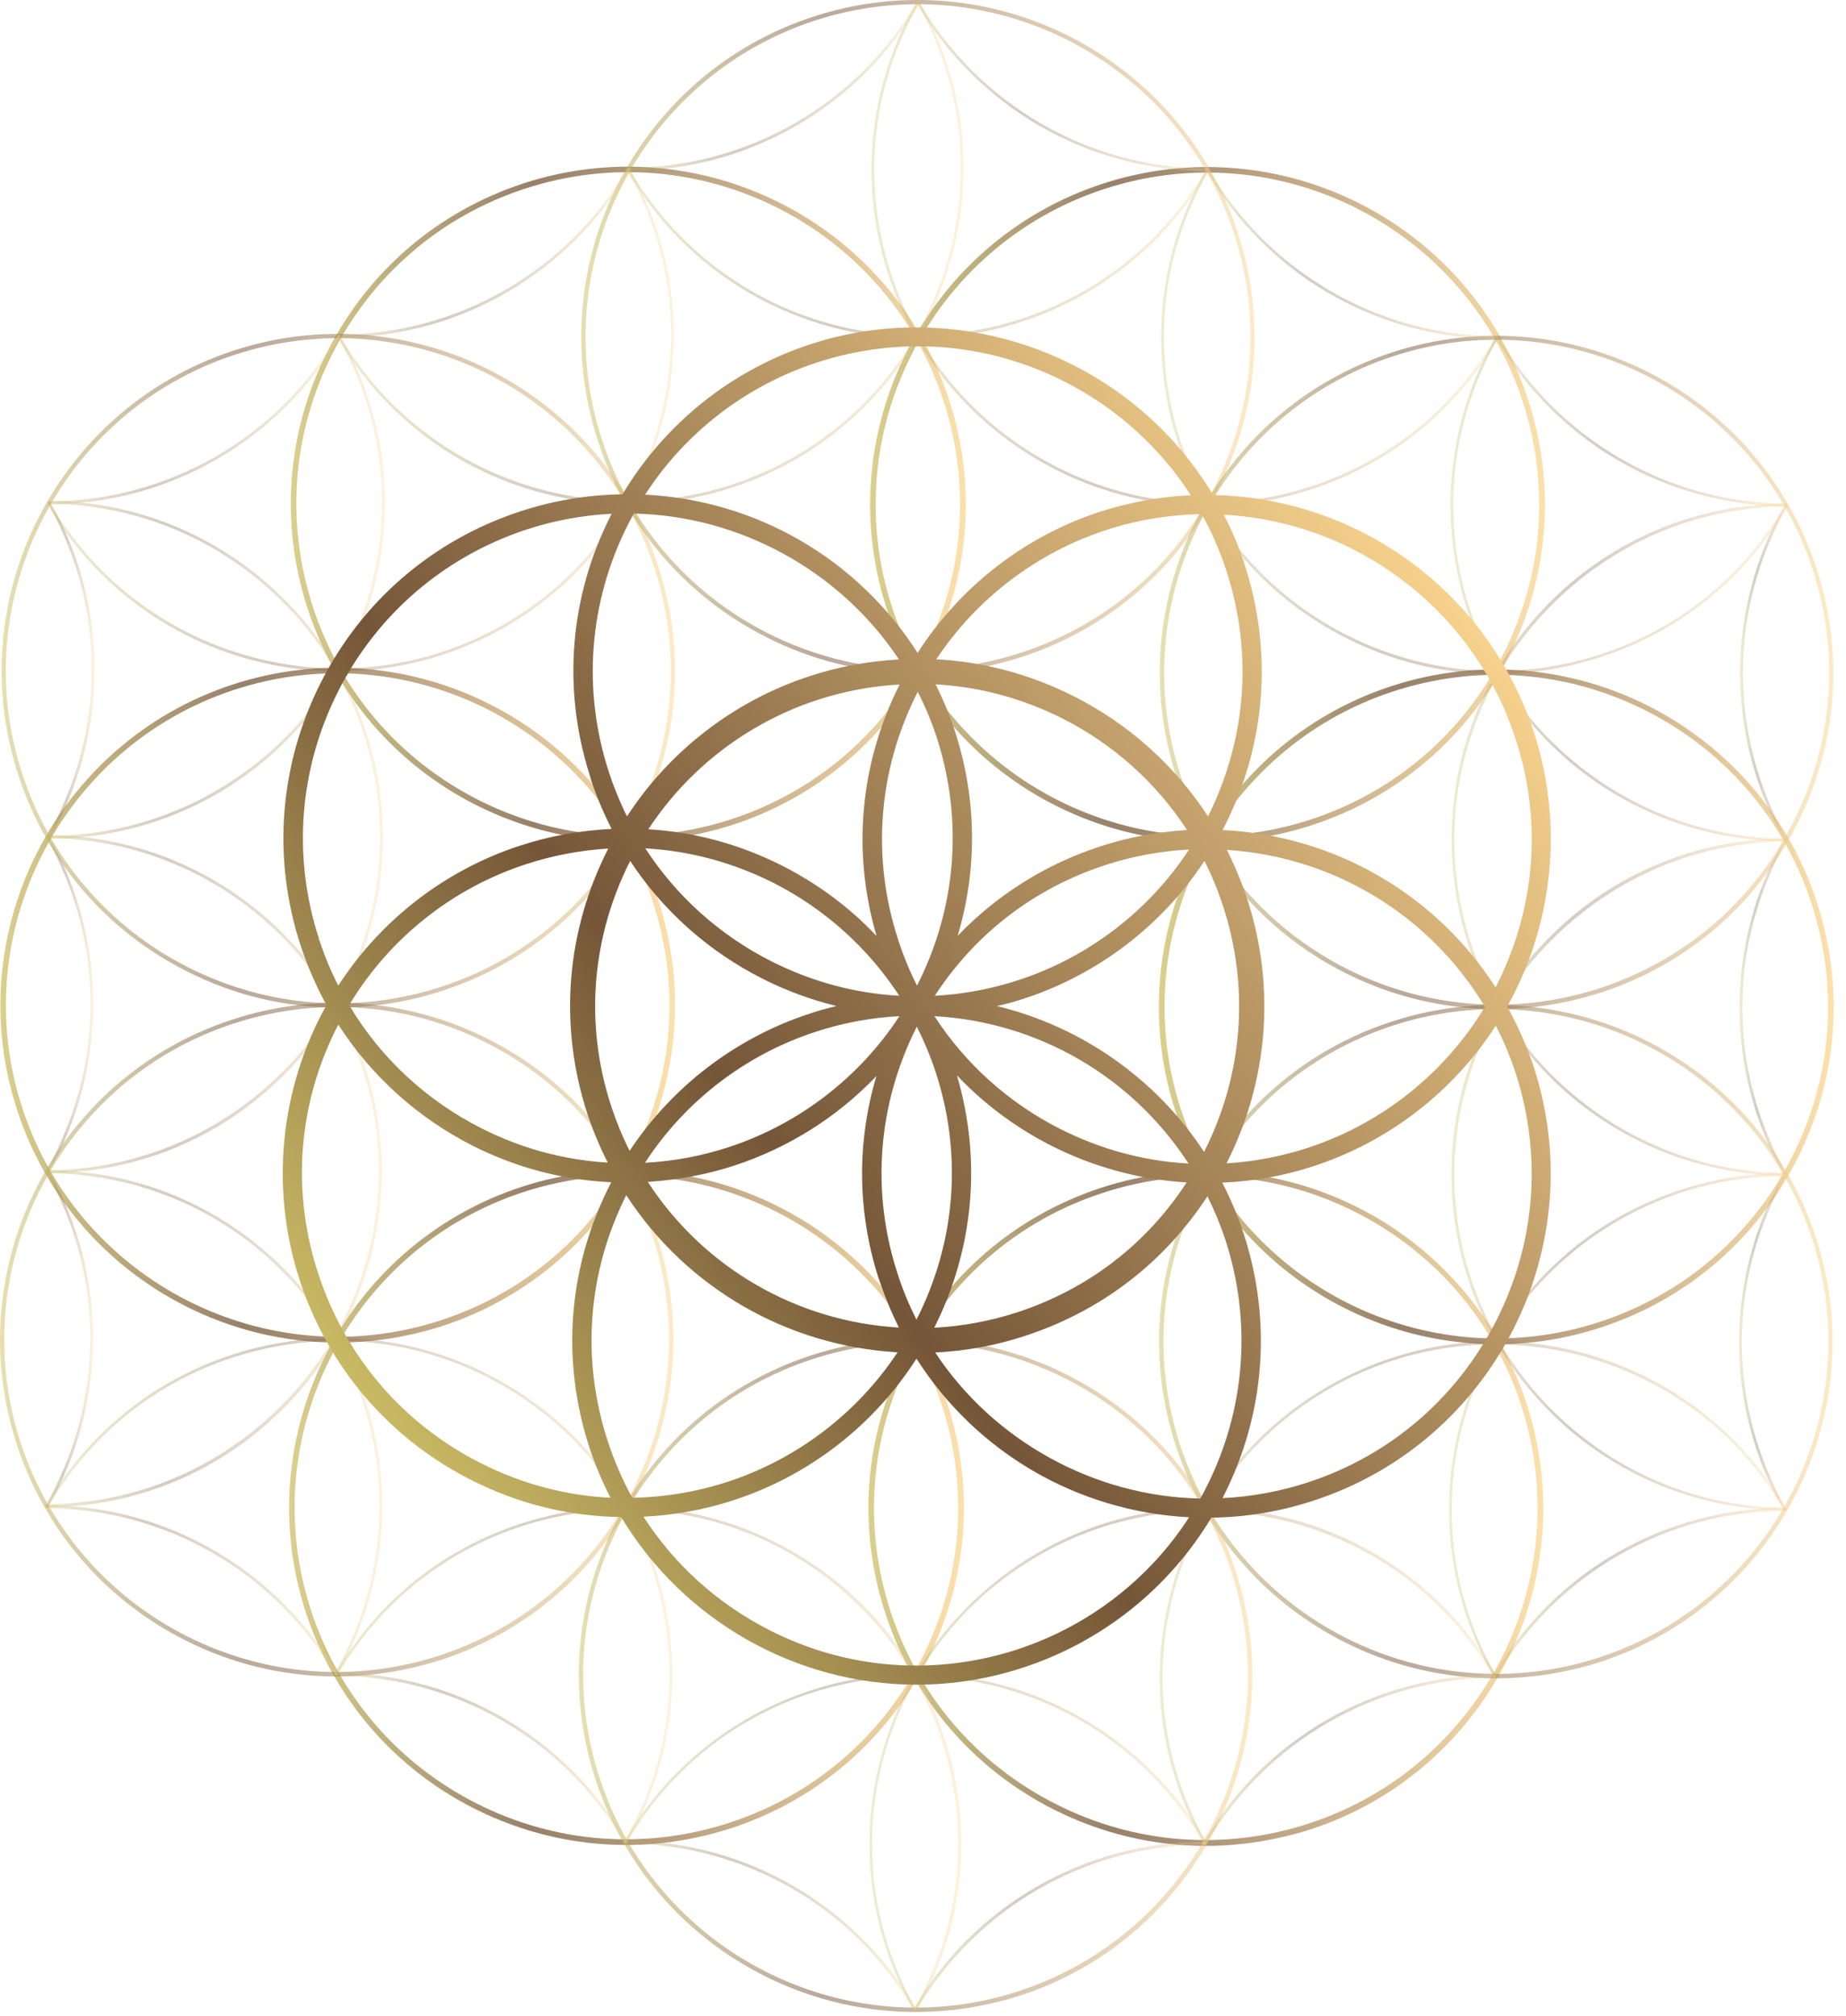 <svg width="141" height="154" viewBox="0 0 141 154" fill="none" xmlns="http://www.w3.org/2000/svg">
<path opacity="0.75" d="M47.819 140.909C43.829 140.909 39.868 139.965 36.206 138.12C30.071 135.017 25.509 129.697 23.363 123.161C18.944 109.66 26.324 95.072 39.825 90.653C53.325 86.234 67.913 93.614 72.332 107.114C74.478 113.664 73.948 120.644 70.831 126.779C67.727 132.915 62.407 137.477 55.871 139.622C53.225 140.48 50.508 140.909 47.819 140.909ZM23.764 123.018C25.881 129.454 30.357 134.674 36.392 137.734C42.428 140.795 49.292 141.31 55.728 139.207C62.164 137.105 67.384 132.614 70.445 126.579C73.505 120.544 74.02 113.679 71.918 107.243C67.57 93.971 53.225 86.706 39.953 91.053C26.681 95.401 19.416 109.731 23.764 123.018C23.764 123.003 23.764 123.003 23.764 123.018Z" fill="url(#paint0_linear)"/>
<path opacity="0.75" d="M92.083 140.98C88.093 140.98 84.131 140.037 80.47 138.192C74.335 135.088 69.772 129.768 67.627 123.232C65.482 116.696 66.011 109.703 69.129 103.567C72.232 97.432 77.553 92.87 84.088 90.724C97.589 86.305 112.177 93.685 116.596 107.186C121.015 120.701 113.636 135.274 100.135 139.708C97.489 140.551 94.772 140.98 92.083 140.98ZM68.028 123.089C70.13 129.525 74.621 134.745 80.656 137.791C86.691 140.852 93.556 141.367 99.992 139.264C113.264 134.917 120.529 120.572 116.181 107.3C114.079 100.864 109.588 95.644 103.553 92.584C97.518 89.523 90.653 89.008 84.217 91.111C77.781 93.213 72.561 97.704 69.501 103.739C66.44 109.788 65.925 116.653 68.028 123.089Z" fill="url(#paint1_linear)"/>
<path opacity="0.75" d="M114.294 102.666C103.453 102.666 93.342 95.773 89.795 84.918C85.376 71.417 92.755 56.829 106.256 52.41C119.757 47.991 134.345 55.37 138.764 68.871C140.909 75.421 140.38 82.4 137.262 88.536C134.159 94.671 128.838 99.234 122.302 101.379C119.642 102.251 116.954 102.666 114.294 102.666ZM90.21 84.775C90.21 84.789 90.224 84.803 90.224 84.803C94.572 98.046 108.902 105.312 122.174 100.964C128.61 98.862 133.83 94.371 136.89 88.336C139.951 82.3 140.466 75.436 138.363 69C136.261 62.564 131.77 57.344 125.735 54.283C119.7 51.223 112.835 50.708 106.399 52.81C93.113 57.172 85.862 71.503 90.21 84.775Z" fill="url(#paint2_linear)"/>
<path opacity="0.75" d="M92.24 64.295C81.4 64.295 71.288 57.401 67.742 46.546C63.322 33.045 70.702 18.458 84.203 14.039C97.704 9.619 112.291 16.999 116.711 30.5C118.856 37.05 118.327 44.029 115.209 50.165C112.105 56.3 106.785 60.862 100.249 63.008C97.589 63.88 94.886 64.295 92.24 64.295ZM68.142 46.403C72.504 59.675 86.834 66.941 100.106 62.593C106.542 60.49 111.762 56 114.823 49.964C117.883 43.929 118.398 37.064 116.296 30.628C111.934 17.357 97.603 10.091 84.332 14.439C71.06 18.787 63.794 33.131 68.142 46.403Z" fill="url(#paint3_linear)"/>
<path opacity="0.75" d="M47.962 64.267C43.972 64.267 40.011 63.323 36.349 61.478C30.214 58.374 25.652 53.054 23.506 46.518C21.361 39.982 21.89 32.989 25.008 26.853C28.112 20.718 33.432 16.156 39.968 14.011C53.468 9.591 68.056 16.971 72.475 30.472C74.621 37.022 74.091 44.001 70.974 50.136C67.87 56.272 62.55 60.834 56.014 62.979C53.368 63.837 50.651 64.267 47.962 64.267ZM23.907 46.375C26.009 52.811 30.5 58.031 36.535 61.092C42.571 64.152 49.435 64.667 55.871 62.565C62.307 60.462 67.527 55.972 70.588 49.936C73.648 43.901 74.163 37.036 72.061 30.6C67.713 17.314 53.368 10.063 40.096 14.411C33.661 16.513 28.441 21.004 25.38 27.039C22.319 33.075 21.805 39.939 23.907 46.375Z" fill="url(#paint4_linear)"/>
<path opacity="0.75" d="M25.809 102.538C14.968 102.538 4.857 95.644 1.31 84.789C-3.109 71.288 4.271 56.701 17.771 52.282C31.272 47.862 45.86 55.242 50.279 68.743C54.699 82.258 47.319 96.831 33.818 101.265C31.158 102.123 28.455 102.538 25.809 102.538ZM1.711 84.646C6.058 97.918 20.403 105.183 33.675 100.836C40.111 98.733 45.331 94.243 48.391 88.207C51.452 82.172 51.967 75.307 49.864 68.871C45.502 55.599 31.172 48.334 17.9 52.682C4.628 57.03 -2.637 71.374 1.711 84.646Z" fill="url(#paint5_linear)"/>
<path opacity="0.5" d="M25.68 128.037C21.704 128.037 17.743 127.108 14.096 125.249C7.975 122.145 3.413 116.839 1.282 110.318C-3.138 96.845 4.242 82.286 17.714 77.881C24.236 75.736 31.215 76.28 37.336 79.383C43.457 82.487 48.02 87.792 50.151 94.314C54.57 107.8 47.204 122.345 33.718 126.765C31.086 127.608 28.383 128.037 25.68 128.037ZM25.738 76.909C23.077 76.909 20.403 77.338 17.814 78.182C4.5 82.544 -2.766 96.903 1.582 110.203C3.699 116.639 8.189 121.873 14.239 124.948C20.289 128.009 27.168 128.538 33.618 126.421C46.918 122.059 54.198 107.7 49.836 94.4C47.719 87.95 43.228 82.715 37.179 79.655C33.575 77.824 29.671 76.909 25.738 76.909Z" fill="url(#paint6_linear)"/>
<path opacity="0.5" d="M25.809 76.952C21.833 76.952 17.872 76.022 14.225 74.163C8.104 71.06 3.541 65.754 1.41 59.232C-3.023 45.76 4.357 31.201 17.829 26.782C31.301 22.363 45.86 29.742 50.265 43.214C52.41 49.75 51.881 56.715 48.778 62.836C45.674 68.957 40.368 73.52 33.847 75.65C31.201 76.523 28.498 76.952 25.809 76.952ZM1.711 59.132C3.827 65.582 8.318 70.817 14.368 73.877C20.417 76.938 27.297 77.467 33.747 75.35C40.197 73.234 45.431 68.743 48.492 62.693C51.552 56.644 52.081 49.764 49.965 43.314C45.603 30.014 31.244 22.734 17.929 27.096C4.628 31.458 -2.651 45.831 1.711 59.132Z" fill="url(#paint7_linear)"/>
<path opacity="0.5" d="M70.087 51.438C66.111 51.438 62.15 50.508 58.503 48.649C52.382 45.545 47.819 40.239 45.688 33.718L45.846 33.661L45.688 33.718C41.255 20.246 48.62 5.687 62.093 1.282C75.565 -3.138 90.124 4.242 94.529 17.714C96.674 24.25 96.145 31.215 93.041 37.336C89.938 43.457 84.632 48.02 78.11 50.151C75.479 51.009 72.776 51.438 70.087 51.438ZM45.989 33.618C48.105 40.068 52.596 45.302 58.646 48.363C64.695 51.423 71.575 51.953 78.025 49.836C84.475 47.719 89.709 43.228 92.77 37.179C95.83 31.129 96.359 24.25 94.243 17.8C89.866 4.5 75.507 -2.766 62.207 1.582C48.906 5.944 41.627 20.317 45.989 33.618Z" fill="url(#paint8_linear)"/>
<path opacity="0.5" d="M114.322 77.066C103.51 77.066 93.413 70.187 89.866 59.361C85.447 45.889 92.827 31.33 106.299 26.925C119.771 22.506 134.33 29.885 138.735 43.357C140.88 49.893 140.351 56.858 137.248 62.979C134.144 69.1 128.838 73.663 122.317 75.794C119.671 76.652 116.982 77.066 114.322 77.066ZM90.181 59.246C94.543 72.561 108.916 79.827 122.217 75.465C128.667 73.348 133.901 68.857 136.962 62.808C140.022 56.758 140.551 49.879 138.435 43.429C134.073 30.128 119.7 22.849 106.399 27.211C93.099 31.573 85.833 45.946 90.181 59.246Z" fill="url(#paint9_linear)"/>
<path opacity="0.5" d="M114.279 128.18C103.467 128.18 93.37 121.301 89.823 110.475L89.981 110.418L89.823 110.475C87.678 103.953 88.222 96.974 91.325 90.853C94.428 84.732 99.734 80.17 106.256 78.039C119.728 73.62 134.287 80.999 138.692 94.471C143.111 107.958 135.746 122.503 122.26 126.922C119.628 127.766 116.925 128.18 114.279 128.18ZM90.138 110.361C90.138 110.361 90.138 110.375 90.138 110.361C94.5 123.675 108.873 130.941 122.174 126.579C135.474 122.217 142.754 107.858 138.392 94.557C134.03 81.242 119.671 73.977 106.356 78.339C99.906 80.456 94.672 84.947 91.611 90.996C88.55 97.046 88.036 103.925 90.138 110.361Z" fill="url(#paint10_linear)"/>
<path opacity="0.5" d="M69.958 153.666C59.146 153.666 49.049 146.787 45.502 135.961L45.66 135.904L45.502 135.961C43.357 129.439 43.901 122.46 47.004 116.339C50.108 110.218 55.413 105.656 61.935 103.525C68.457 101.379 75.436 101.923 81.557 105.026C87.678 108.13 92.24 113.436 94.371 119.957C98.79 133.444 91.425 147.989 77.939 152.408C75.293 153.252 72.604 153.666 69.958 153.666ZM69.958 102.538C67.298 102.538 64.624 102.967 62.035 103.811C55.585 105.927 50.351 110.418 47.29 116.468C44.23 122.517 43.7 129.396 45.817 135.846C50.179 149.147 64.538 156.427 77.839 152.065C91.139 147.703 98.419 133.344 94.057 120.043C91.94 113.593 87.449 108.359 81.4 105.298C77.796 103.467 73.891 102.538 69.958 102.538Z" fill="url(#paint11_linear)"/>
<path opacity="0.3" d="M25.852 51.281C23.621 51.281 21.376 50.98 19.159 50.394C12.58 48.621 7.074 44.416 3.642 38.524C3.613 38.466 3.627 38.409 3.684 38.381C3.742 38.352 3.799 38.366 3.827 38.423C10.821 50.451 26.353 54.627 38.423 47.719C50.608 40.755 54.87 25.18 47.905 13.009C47.877 12.952 47.891 12.895 47.948 12.866C48.005 12.838 48.062 12.852 48.091 12.909C55.099 25.194 50.823 40.898 38.538 47.92C34.619 50.136 30.257 51.281 25.852 51.281Z" fill="url(#paint12_linear)"/>
<path opacity="0.3" d="M47.977 38.509C45.746 38.509 43.5 38.209 41.298 37.622C34.719 35.863 29.213 31.644 25.78 25.766C25.752 25.709 25.766 25.652 25.823 25.623C25.881 25.595 25.938 25.609 25.966 25.666C32.974 37.679 48.492 41.827 60.562 34.948C72.747 27.997 76.995 12.423 70.044 0.238C70.016 0.18 70.03 0.123 70.087 0.095C70.144 0.066 70.201 0.08 70.23 0.138C77.238 12.423 72.962 28.126 60.677 35.148C56.729 37.365 52.382 38.509 47.977 38.509Z" fill="url(#paint13_linear)"/>
<path opacity="0.3" d="M92.197 38.652C87.75 38.652 83.345 37.479 79.383 35.191C73.448 31.759 69.215 26.224 67.441 19.602C65.668 12.98 66.597 6.073 70.03 0.138C70.058 0.08 70.13 0.066 70.173 0.095C70.23 0.123 70.244 0.195 70.216 0.238C66.812 6.116 65.897 12.98 67.656 19.545C69.415 26.109 73.605 31.601 79.498 35.005C91.64 42.027 107.229 37.865 114.251 25.723C114.279 25.666 114.351 25.652 114.394 25.68C114.451 25.709 114.465 25.78 114.437 25.823C111.004 31.759 105.469 35.992 98.848 37.765C96.645 38.366 94.414 38.652 92.197 38.652Z" fill="url(#paint14_linear)"/>
<path opacity="0.3" d="M114.294 51.481C109.831 51.481 105.441 50.308 101.479 48.005C89.237 40.912 85.047 25.18 92.14 12.938C92.169 12.881 92.24 12.866 92.283 12.895C92.34 12.924 92.355 12.995 92.326 13.038C85.29 25.18 89.451 40.769 101.579 47.805C107.457 51.209 114.308 52.124 120.887 50.38C127.451 48.635 132.943 44.43 136.347 38.552C136.375 38.495 136.447 38.481 136.49 38.509C136.547 38.538 136.561 38.609 136.533 38.652C133.1 44.587 127.551 48.821 120.93 50.58C118.741 51.181 116.51 51.481 114.294 51.481Z" fill="url(#paint15_linear)"/>
<path opacity="0.3" d="M136.361 89.795C122.217 89.694 110.775 78.11 110.875 63.966C110.918 57.158 113.593 50.765 118.412 45.96C123.232 41.154 129.625 38.494 136.433 38.466C136.49 38.466 136.547 38.509 136.547 38.58C136.547 38.637 136.504 38.695 136.433 38.695C122.546 38.738 111.176 50.079 111.09 63.966C111.004 77.996 122.331 89.48 136.361 89.58C136.418 89.58 136.475 89.623 136.475 89.694C136.475 89.737 136.433 89.795 136.361 89.795Z" fill="url(#paint16_linear)"/>
<path opacity="0.3" d="M136.347 115.352C122.202 115.252 110.761 103.668 110.861 89.523C110.904 82.73 113.579 76.337 118.398 71.532C123.204 66.727 129.596 64.066 136.404 64.038C136.461 64.038 136.518 64.081 136.518 64.152C136.518 64.21 136.475 64.267 136.404 64.267C122.531 64.338 111.176 75.665 111.09 89.538C110.99 103.568 122.331 115.052 136.361 115.152C136.418 115.152 136.476 115.195 136.476 115.266C136.476 115.338 136.418 115.352 136.347 115.352Z" fill="url(#paint17_linear)"/>
<path opacity="0.3" d="M92.04 140.852C91.997 140.852 91.969 140.838 91.94 140.795C88.55 134.831 87.692 127.923 89.509 121.316C91.325 114.708 95.601 109.202 101.565 105.813C107.486 102.452 114.365 101.565 120.93 103.339C127.508 105.112 133 109.331 136.433 115.209C136.461 115.266 136.447 115.323 136.39 115.352C136.332 115.381 136.275 115.366 136.247 115.309C129.267 103.296 113.75 99.12 101.679 105.984C95.773 109.345 91.525 114.808 89.723 121.359C87.921 127.909 88.779 134.774 92.14 140.68C92.169 140.737 92.154 140.795 92.097 140.823C92.083 140.852 92.069 140.852 92.04 140.852Z" fill="url(#paint18_linear)"/>
<path opacity="0.3" d="M69.887 153.594C69.844 153.594 69.815 153.58 69.787 153.537C66.397 147.588 65.525 140.666 67.327 134.058C69.143 127.451 73.419 121.945 79.369 118.541C85.29 115.166 92.169 114.279 98.748 116.052C105.326 117.826 110.833 122.045 114.251 127.937C114.279 127.994 114.265 128.051 114.208 128.08C114.151 128.109 114.093 128.094 114.065 128.037C107.071 116.009 91.554 111.833 79.469 118.727C73.562 122.088 69.329 127.551 67.527 134.101C65.725 140.651 66.597 147.516 69.958 153.423C69.987 153.48 69.973 153.537 69.915 153.566C69.93 153.58 69.915 153.594 69.887 153.594Z" fill="url(#paint19_linear)"/>
<path opacity="0.3" d="M92.04 140.866C91.997 140.866 91.969 140.852 91.94 140.809C89.723 136.948 86.505 133.715 82.644 131.47C76.766 128.066 69.915 127.151 63.337 128.896C56.772 130.641 51.28 134.845 47.877 140.723C47.848 140.78 47.776 140.795 47.733 140.766C47.676 140.738 47.662 140.666 47.691 140.623C54.784 128.381 70.516 124.191 82.758 131.284C86.648 133.544 89.895 136.79 92.14 140.695C92.169 140.752 92.155 140.809 92.097 140.838C92.083 140.852 92.069 140.866 92.04 140.866Z" fill="url(#paint20_linear)"/>
<path opacity="0.3" d="M69.915 153.58C69.901 153.58 69.873 153.58 69.858 153.566C69.801 153.538 69.787 153.466 69.815 153.423C76.752 141.352 72.604 125.807 60.591 118.784C54.727 115.352 47.877 114.422 41.298 116.139C34.719 117.869 29.213 122.045 25.795 127.909C25.766 127.966 25.695 127.98 25.652 127.952C25.595 127.923 25.58 127.852 25.609 127.809C29.07 121.888 34.619 117.669 41.255 115.938C47.877 114.194 54.799 115.138 60.705 118.599C66.597 122.031 70.802 127.551 72.561 134.144C74.32 140.738 73.419 147.617 70.016 153.523C69.987 153.566 69.944 153.58 69.915 153.58Z" fill="url(#paint21_linear)"/>
<path opacity="0.3" d="M47.805 140.766C47.791 140.766 47.762 140.766 47.748 140.752C47.691 140.723 47.676 140.652 47.705 140.609C51.109 134.731 52.024 127.88 50.265 121.301C48.52 114.737 44.315 109.245 38.437 105.841C32.559 102.438 25.709 101.522 19.13 103.281C12.566 105.026 7.074 109.231 3.67 115.109C3.641 115.166 3.57 115.18 3.527 115.152C3.47 115.123 3.455 115.052 3.484 115.009C6.916 109.074 12.451 104.84 19.073 103.067C25.695 101.308 32.602 102.223 38.538 105.655C44.473 109.088 48.706 114.623 50.479 121.244C52.239 127.866 51.323 134.774 47.891 140.709C47.877 140.752 47.848 140.766 47.805 140.766Z" fill="url(#paint22_linear)"/>
<path opacity="0.3" d="M3.57 115.109C3.513 115.109 3.456 115.066 3.456 114.994C3.456 114.937 3.498 114.88 3.57 114.88C17.443 114.837 28.812 103.51 28.927 89.652C29.041 75.622 17.714 64.123 3.699 64.009C3.641 64.009 3.584 63.966 3.584 63.894C3.584 63.837 3.627 63.78 3.699 63.78C17.843 63.894 29.27 75.493 29.156 89.638C29.099 96.431 26.424 102.824 21.604 107.615C16.77 112.434 10.363 115.094 3.57 115.109Z" fill="url(#paint23_linear)"/>
<path opacity="0.3" d="M3.641 89.594C3.584 89.594 3.527 89.552 3.527 89.48C3.527 89.423 3.57 89.366 3.641 89.366C17.543 89.337 28.941 77.996 29.027 64.095C29.127 50.065 17.786 38.58 3.756 38.48C3.699 38.48 3.641 38.437 3.641 38.366C3.641 38.309 3.684 38.252 3.756 38.252C17.9 38.352 29.342 49.936 29.241 64.08C29.199 70.888 26.51 77.295 21.69 82.1C16.87 86.92 10.463 89.58 3.641 89.594Z" fill="url(#paint24_linear)"/>
<path opacity="0.3" d="M114.194 128.109C114.151 128.109 114.122 128.094 114.093 128.051C107.043 115.781 111.276 100.077 123.547 93.012C127.437 90.781 131.856 89.594 136.333 89.594C136.39 89.594 136.447 89.637 136.447 89.709C136.447 89.766 136.404 89.823 136.333 89.823C136.333 89.823 136.333 89.823 136.318 89.823C131.87 89.823 127.494 90.996 123.633 93.213C111.476 100.206 107.271 115.781 114.265 127.951C114.294 128.009 114.279 128.066 114.222 128.094C114.236 128.109 114.222 128.109 114.194 128.109Z" fill="url(#paint25_linear)"/>
<path opacity="0.3" d="M136.332 115.366C136.29 115.366 136.261 115.352 136.232 115.309C131.67 107.386 131.699 97.546 136.275 89.651C136.304 89.594 136.375 89.58 136.418 89.609C136.475 89.637 136.49 89.709 136.461 89.752C131.913 97.589 131.899 107.343 136.418 115.194C136.447 115.251 136.433 115.309 136.375 115.337C136.361 115.366 136.347 115.366 136.332 115.366Z" fill="url(#paint26_linear)"/>
<path opacity="0.3" d="M114.208 128.081C114.193 128.081 114.165 128.081 114.151 128.066C114.093 128.038 114.079 127.966 114.108 127.923C118.684 120.057 127.179 115.166 136.29 115.166C136.304 115.166 136.318 115.166 136.333 115.166C136.39 115.166 136.447 115.209 136.447 115.281C136.447 115.338 136.404 115.395 136.333 115.395C136.318 115.395 136.304 115.395 136.29 115.395C127.265 115.395 118.842 120.243 114.294 128.052C114.279 128.066 114.236 128.081 114.208 128.081Z" fill="url(#paint27_linear)"/>
<path opacity="0.3" d="M92.055 140.852C92.04 140.852 92.012 140.852 91.997 140.838C91.94 140.809 91.926 140.738 91.954 140.695C96.531 132.815 105.026 127.923 114.151 127.923C114.222 127.923 114.279 127.966 114.279 128.038C114.279 128.095 114.236 128.152 114.165 128.152C114.151 128.152 114.151 128.152 114.136 128.152C105.098 128.152 96.674 133 92.14 140.823C92.126 140.838 92.097 140.852 92.055 140.852Z" fill="url(#paint28_linear)"/>
<path opacity="0.3" d="M69.873 153.623C69.858 153.623 69.83 153.623 69.815 153.609C69.758 153.58 69.744 153.508 69.772 153.466C74.349 145.571 82.844 140.666 91.983 140.666C92.012 140.666 92.04 140.666 92.055 140.666C92.112 140.666 92.169 140.708 92.169 140.78C92.169 140.837 92.126 140.894 92.055 140.894C92.026 140.894 91.997 140.894 91.983 140.894C82.93 140.894 74.506 145.757 69.973 153.58C69.944 153.594 69.901 153.623 69.873 153.623Z" fill="url(#paint29_linear)"/>
<path opacity="0.3" d="M69.887 153.581C69.844 153.581 69.815 153.566 69.787 153.523C65.267 145.7 56.858 140.823 47.819 140.809C47.762 140.809 47.705 140.766 47.705 140.695C47.705 140.638 47.748 140.58 47.819 140.58C56.929 140.609 65.425 145.514 69.973 153.409C70.001 153.466 69.987 153.523 69.93 153.552C69.915 153.566 69.901 153.581 69.887 153.581Z" fill="url(#paint30_linear)"/>
<path opacity="0.3" d="M47.776 140.78C47.734 140.78 47.705 140.766 47.676 140.723C43.171 132.9 34.762 128.023 25.723 127.994C25.666 127.994 25.609 127.951 25.609 127.88C25.609 127.823 25.652 127.765 25.723 127.765C34.834 127.794 43.314 132.714 47.862 140.608C47.891 140.666 47.877 140.723 47.819 140.751C47.819 140.78 47.791 140.78 47.776 140.78Z" fill="url(#paint31_linear)"/>
<path opacity="0.3" d="M25.666 127.937C25.652 127.937 25.623 127.937 25.609 127.923C25.552 127.894 25.537 127.823 25.566 127.78C27.797 123.933 28.97 119.542 28.984 115.094C28.998 108.301 26.367 101.908 21.561 97.088C16.77 92.269 10.377 89.623 3.584 89.609C3.527 89.609 3.47 89.566 3.47 89.494C3.47 89.437 3.513 89.38 3.584 89.38C10.435 89.394 16.87 92.069 21.719 96.931C26.553 101.779 29.213 108.23 29.198 115.08C29.184 119.571 27.997 123.99 25.752 127.88C25.752 127.923 25.709 127.937 25.666 127.937Z" fill="url(#paint32_linear)"/>
<path opacity="0.3" d="M25.666 127.966C25.623 127.966 25.595 127.952 25.566 127.909C21.047 120.086 12.623 115.209 3.584 115.195C3.527 115.195 3.47 115.152 3.47 115.08C3.47 115.023 3.513 114.966 3.584 114.966C12.694 114.98 21.19 119.9 25.752 127.794C25.78 127.852 25.766 127.909 25.709 127.937C25.695 127.966 25.68 127.966 25.666 127.966Z" fill="url(#paint33_linear)"/>
<path opacity="0.3" d="M3.57 115.138C3.556 115.138 3.527 115.138 3.513 115.123C3.456 115.095 3.441 115.023 3.47 114.98C8.004 107.157 8.046 97.432 3.556 89.581C3.527 89.523 3.541 89.466 3.599 89.438C3.656 89.409 3.713 89.423 3.742 89.481C8.275 97.404 8.232 107.215 3.656 115.095C3.641 115.123 3.613 115.138 3.57 115.138Z" fill="url(#paint34_linear)"/>
<path opacity="0.3" d="M3.627 89.537C3.613 89.537 3.584 89.537 3.57 89.523C3.513 89.495 3.498 89.423 3.527 89.38C8.032 81.571 8.046 71.861 3.57 64.052C3.541 63.995 3.556 63.937 3.613 63.909C3.67 63.88 3.727 63.895 3.756 63.952C8.261 71.846 8.247 81.629 3.713 89.509C3.699 89.523 3.67 89.537 3.627 89.537Z" fill="url(#paint35_linear)"/>
<path opacity="0.3" d="M3.684 64.052C3.67 64.052 3.641 64.052 3.627 64.037C3.57 64.009 3.556 63.937 3.584 63.895C8.118 56.072 8.161 46.346 3.67 38.495C3.641 38.438 3.656 38.38 3.713 38.352C3.77 38.323 3.827 38.337 3.856 38.395C8.39 46.318 8.347 56.129 3.77 64.023C3.756 64.023 3.713 64.052 3.684 64.052Z" fill="url(#paint36_linear)"/>
<path opacity="0.3" d="M3.727 64.066C3.656 64.066 3.599 64.023 3.599 63.951C3.599 63.894 3.641 63.837 3.713 63.837H3.727C8.161 63.837 12.537 62.678 16.384 60.462C22.277 57.087 26.51 51.609 28.283 45.059C30.057 38.494 29.184 31.644 25.809 25.752C25.78 25.694 25.795 25.637 25.852 25.608C25.909 25.58 25.966 25.594 25.995 25.651C29.399 31.601 30.285 38.509 28.498 45.13C26.71 51.738 22.434 57.258 16.499 60.676C12.609 62.893 8.189 64.066 3.727 64.066Z" fill="url(#paint37_linear)"/>
<path opacity="0.3" d="M3.77 38.509C3.699 38.509 3.656 38.466 3.656 38.395C3.656 38.337 3.699 38.28 3.77 38.28C3.77 38.28 3.77 38.28 3.784 38.28C12.809 38.28 21.233 33.432 25.766 25.637C25.795 25.58 25.866 25.566 25.909 25.595C25.966 25.623 25.981 25.695 25.952 25.738C21.375 33.618 12.88 38.509 3.77 38.509Z" fill="url(#paint38_linear)"/>
<path opacity="0.3" d="M25.895 25.781C25.823 25.781 25.78 25.738 25.78 25.666C25.78 25.609 25.823 25.552 25.895 25.552C34.934 25.552 43.357 20.703 47.891 12.88C47.919 12.823 47.991 12.809 48.034 12.838C48.091 12.866 48.105 12.938 48.077 12.981C43.514 20.889 35.005 25.781 25.895 25.781Z" fill="url(#paint39_linear)"/>
<path opacity="0.3" d="M48.034 13.038C47.962 13.038 47.905 12.995 47.905 12.924C47.905 12.866 47.948 12.809 48.02 12.809H48.034C57.072 12.809 65.51 7.947 70.044 0.124C70.073 0.066 70.144 0.052 70.187 0.081C70.244 0.109 70.259 0.181 70.23 0.224C65.653 8.133 57.158 13.038 48.034 13.038Z" fill="url(#paint40_linear)"/>
<path opacity="0.3" d="M70.073 25.838C65.711 25.838 61.306 24.722 57.258 22.391C53.368 20.146 50.136 16.899 47.891 13.009C47.862 12.952 47.877 12.895 47.934 12.866C47.991 12.838 48.048 12.852 48.077 12.909C50.308 16.756 53.511 19.974 57.359 22.205C69.501 29.227 85.09 25.066 92.126 12.924C92.155 12.866 92.226 12.852 92.269 12.881C92.326 12.909 92.341 12.981 92.312 13.024C87.564 21.247 78.94 25.838 70.073 25.838Z" fill="url(#paint41_linear)"/>
<path opacity="0.3" d="M92.226 13.067C83.102 13.067 74.592 8.147 70.03 0.252C70.001 0.195 70.016 0.138 70.073 0.109C70.13 0.081 70.187 0.095 70.216 0.152C74.749 7.989 83.173 12.852 92.226 12.866C92.283 12.866 92.341 12.909 92.341 12.981C92.326 13.024 92.283 13.067 92.226 13.067Z" fill="url(#paint42_linear)"/>
<path opacity="0.3" d="M114.336 25.881C105.212 25.866 96.717 20.947 92.155 13.038C92.126 12.981 92.14 12.924 92.198 12.895C92.255 12.866 92.312 12.881 92.341 12.938C96.86 20.775 105.284 25.652 114.322 25.666C114.379 25.666 114.437 25.709 114.437 25.781C114.451 25.838 114.394 25.881 114.336 25.881Z" fill="url(#paint43_linear)"/>
<path opacity="0.3" d="M136.433 38.666C127.322 38.638 118.827 33.718 114.279 25.824C114.251 25.766 114.265 25.709 114.322 25.681C114.379 25.652 114.437 25.666 114.465 25.724C118.985 33.547 127.394 38.423 136.433 38.452C136.49 38.452 136.547 38.495 136.547 38.566C136.533 38.624 136.49 38.666 136.433 38.666Z" fill="url(#paint44_linear)"/>
<path opacity="0.3" d="M136.418 64.252C122.274 64.238 110.775 52.711 110.79 38.566C110.79 34.076 111.991 29.642 114.236 25.752C114.265 25.695 114.337 25.68 114.379 25.709C114.437 25.738 114.451 25.809 114.422 25.852C112.191 29.714 111.004 34.104 111.004 38.566C110.99 52.596 122.388 64.023 136.418 64.038C136.476 64.038 136.533 64.081 136.533 64.152C136.533 64.209 136.49 64.252 136.418 64.252Z" fill="url(#paint45_linear)"/>
<path opacity="0.3" d="M136.418 64.252C136.375 64.252 136.347 64.237 136.318 64.195C131.756 56.286 131.77 46.46 136.347 38.552C136.375 38.494 136.447 38.48 136.49 38.509C136.547 38.537 136.561 38.609 136.533 38.652C131.999 46.489 131.985 56.228 136.504 64.08C136.533 64.137 136.518 64.195 136.461 64.223C136.461 64.237 136.433 64.252 136.418 64.252Z" fill="url(#paint46_linear)"/>
<path opacity="0.3" d="M136.39 89.838C136.347 89.838 136.318 89.824 136.29 89.781C131.713 81.858 131.727 72.018 136.304 64.095C136.332 64.038 136.404 64.023 136.447 64.052C136.504 64.081 136.518 64.152 136.49 64.195C131.942 72.047 131.942 81.8 136.476 89.666C136.504 89.724 136.49 89.781 136.433 89.809C136.418 89.824 136.404 89.838 136.39 89.838Z" fill="url(#paint47_linear)"/>
<path d="M115.123 76.88C118.684 70.487 119.428 62.864 117.154 55.9C113.664 45.273 103.839 38.022 92.655 37.808C86.405 27.339 73.491 22.491 61.892 26.295C55.871 28.269 50.794 32.33 47.548 37.751C44.902 37.794 42.27 38.223 39.753 39.052C33.074 41.24 27.654 45.888 24.493 52.153C21.333 58.417 20.775 65.539 22.963 72.218C23.478 73.791 24.15 75.321 24.937 76.766C21.361 83.173 20.617 90.81 22.892 97.775C25.08 104.439 29.728 109.874 35.992 113.035C39.596 114.865 43.443 115.809 47.447 115.866C52.181 123.761 60.805 128.666 70.016 128.666C72.79 128.666 75.536 128.223 78.182 127.351C84.189 125.377 89.28 121.315 92.526 115.909C95.186 115.881 97.818 115.437 100.335 114.608C114.108 110.117 121.645 95.243 117.14 81.457C116.61 79.883 115.938 78.339 115.123 76.88ZM24.093 71.86L24.379 71.746C22.319 65.453 22.834 58.731 25.823 52.81C28.812 46.904 33.932 42.513 40.225 40.439C42.328 39.753 44.501 39.352 46.718 39.238C46.69 39.281 46.661 39.338 46.647 39.381C43.514 45.559 42.942 52.567 45.031 59.16L45.116 59.446C45.116 59.461 45.131 59.489 45.131 59.518L45.202 59.732C45.617 60.948 46.117 62.135 46.718 63.308C44.344 63.422 41.97 63.851 39.696 64.595C34.004 66.454 29.098 70.244 25.838 75.278C25.251 74.134 24.765 72.947 24.379 71.76L24.093 71.86ZM68.686 76.051C65.267 75.865 61.978 74.964 58.889 73.405C54.97 71.417 51.666 68.456 49.292 64.795C52.711 64.981 56 65.882 59.103 67.441C63.008 69.429 66.311 72.404 68.686 76.051ZM58.217 74.735C60.019 75.65 61.921 76.351 63.894 76.837C63.179 77.009 62.493 77.195 61.821 77.424C56.2 79.269 51.352 82.973 48.091 87.892C47.533 86.791 47.076 85.661 46.69 84.503C44.644 78.267 45.159 71.631 48.134 65.753C50.622 69.543 54.098 72.647 58.217 74.735ZM62.278 78.811C64.352 78.124 66.512 77.724 68.7 77.609C65.625 82.315 61.02 85.847 55.685 87.606C53.597 88.293 51.438 88.693 49.264 88.808C52.324 84.102 56.929 80.556 62.278 78.811ZM77.81 74.849C75.722 75.536 73.577 75.936 71.403 76.051C74.506 71.288 78.997 67.841 84.432 66.068C86.491 65.396 88.651 64.995 90.825 64.881C87.75 69.572 83.144 73.104 77.81 74.849ZM83.974 64.666C79.826 66.025 76.122 68.371 73.148 71.474C74.678 66.34 74.606 60.962 72.933 55.828C72.533 54.627 72.046 53.425 71.46 52.267C74.85 52.453 78.11 53.34 81.171 54.884C85.047 56.843 88.322 59.79 90.667 63.394C88.379 63.537 86.133 63.951 83.974 64.666ZM71.374 77.609C79.283 78.053 86.463 82.215 90.782 88.865C87.364 88.679 84.06 87.778 80.971 86.219C77.052 84.231 73.748 81.271 71.374 77.609ZM78.268 76.251C83.888 74.406 88.751 70.688 91.997 65.753C92.555 66.855 93.027 67.999 93.413 69.186C95.458 75.421 94.943 82.086 91.983 87.95C91.983 87.964 91.969 87.964 91.969 87.978C88.322 82.415 82.63 78.41 76.151 76.837C76.909 76.666 77.595 76.48 78.268 76.251ZM59.761 66.125C56.543 64.495 53.097 63.551 49.521 63.336C52.568 58.688 57.13 55.199 62.407 53.468C64.452 52.796 66.569 52.396 68.714 52.281C65.682 58.288 65.067 65.067 66.955 71.488C64.895 69.3 62.478 67.513 59.761 66.125ZM56.129 89.008C60.248 87.649 63.966 85.304 66.941 82.186C65.439 87.22 65.482 92.498 67.084 97.56L67.141 97.718C67.155 97.76 67.169 97.789 67.184 97.832L67.284 98.118C67.67 99.234 68.128 100.335 68.657 101.393C60.848 100.936 53.74 96.817 49.478 90.266C51.752 90.123 53.998 89.709 56.129 89.008ZM99.906 87.663C97.889 88.321 95.802 88.722 93.685 88.851C93.685 88.836 93.699 88.836 93.699 88.822C96.888 82.515 97.446 75.35 95.258 68.642L95.244 68.599C94.829 67.355 94.314 66.111 93.713 64.91C101.88 65.439 109.202 69.887 113.421 76.894C110.346 81.986 105.555 85.804 99.906 87.663ZM70.044 75.278C69.472 74.148 69 72.99 68.614 71.817V71.803C66.54 65.482 67.069 58.774 70.101 52.839C70.673 53.969 71.16 55.127 71.546 56.314C73.591 62.621 73.062 69.343 70.044 75.278ZM40.154 66.011C42.199 65.339 44.315 64.938 46.461 64.809C43.228 71.145 42.656 78.325 44.873 85.089C45.288 86.334 45.803 87.578 46.418 88.793C43.042 88.593 39.796 87.707 36.75 86.162C32.545 84.031 29.055 80.784 26.667 76.766C29.728 71.674 34.519 67.856 40.154 66.011ZM70.016 78.439C70.016 78.439 70.016 78.425 70.03 78.41C70.588 79.526 71.074 80.684 71.46 81.857C73.534 88.164 73.005 94.872 70.001 100.792C69.444 99.677 68.957 98.533 68.585 97.36C66.512 91.082 67.026 84.346 70.016 78.439ZM73.09 82.129C77.667 86.963 83.974 89.909 90.638 90.309C87.564 95.029 83.116 98.447 77.724 100.22C75.665 100.893 73.519 101.293 71.36 101.407C74.392 95.358 74.993 88.565 73.09 82.129ZM114.236 75.407C109.631 68.256 101.894 63.808 93.385 63.394C96.674 57.072 97.275 49.893 95.058 43.085C94.643 41.798 94.114 40.539 93.47 39.31C103.653 39.853 112.563 46.646 115.738 56.357C117.84 62.707 117.297 69.443 114.236 75.407ZM92.269 62.35C89.737 58.459 86.219 55.299 82.029 53.182C78.711 51.509 75.178 50.551 71.517 50.35C74.592 45.717 79.169 42.227 84.446 40.497C86.82 39.71 89.294 39.31 91.797 39.267C92.541 40.625 93.17 42.056 93.656 43.543C95.716 49.807 95.215 56.457 92.269 62.35ZM83.988 39.095C78.268 40.969 73.348 44.787 70.087 49.864C65.496 42.685 57.788 38.208 49.278 37.779C52.339 33.031 56.972 29.47 62.364 27.697C68.657 25.637 75.393 26.138 81.299 29.141C85.247 31.143 88.579 34.132 90.953 37.822C88.579 37.937 86.248 38.366 83.988 39.095ZM68.657 50.365C66.326 50.493 64.023 50.922 61.806 51.652C56.1 53.525 51.166 57.315 47.891 62.35C47.347 61.263 46.89 60.133 46.518 59.003C44.458 52.71 44.973 45.989 47.962 40.068C48.105 39.782 48.263 39.51 48.406 39.224C56.5 39.381 64.195 43.614 68.657 50.365ZM25.838 78.253C28.355 82.172 31.887 85.361 36.078 87.492C39.41 89.18 42.985 90.123 46.69 90.295C43.4 96.631 42.814 103.81 45.031 110.589C45.445 111.862 45.989 113.135 46.632 114.393C43.171 114.222 39.825 113.321 36.693 111.733C30.786 108.744 26.395 103.624 24.322 97.317C22.219 90.953 22.763 84.203 25.838 78.253ZM47.834 91.282C52.425 98.347 60.105 102.795 68.557 103.281C65.482 107.929 60.905 111.419 55.614 113.163C53.24 113.936 50.78 114.35 48.291 114.393C47.548 113.035 46.918 111.59 46.432 110.103C44.373 103.839 44.873 97.174 47.834 91.282ZM56.071 114.565C61.806 112.691 66.74 108.859 70.001 103.767C74.578 110.947 82.301 115.437 90.825 115.881C87.764 120.629 83.13 124.19 77.738 125.963C71.446 128.023 64.71 127.522 58.803 124.519C54.856 122.517 51.523 119.528 49.149 115.838C51.523 115.723 53.855 115.294 56.071 114.565ZM71.431 103.295C73.805 103.181 76.108 102.752 78.311 102.022C84.117 100.12 88.908 96.445 92.226 91.368C92.755 92.44 93.213 93.527 93.585 94.657C95.644 100.95 95.129 107.686 92.14 113.592C91.997 113.879 91.84 114.165 91.683 114.451C83.573 114.293 75.879 110.046 71.431 103.295ZM93.456 114.265C96.631 108.001 97.174 100.878 94.986 94.199C94.557 92.898 94.014 91.597 93.356 90.324C95.773 90.224 98.118 89.794 100.378 89.051C106.084 87.177 110.99 83.387 114.251 78.339C114.851 79.497 115.352 80.699 115.752 81.914C117.812 88.207 117.297 94.929 114.294 100.85C111.29 106.771 106.184 111.161 99.892 113.221C97.789 113.907 95.601 114.308 93.385 114.422C93.399 114.379 93.427 114.322 93.456 114.265Z" fill="url(#paint48_linear)"/>
<defs>
<linearGradient id="paint0_linear" x1="22.068" y1="115.129" x2="73.619" y2="115.129" gradientUnits="userSpaceOnUse">
<stop stop-color="#CEC067"/>
<stop offset="0.359" stop-color="#755638"/>
<stop offset="1" stop-color="#FBD690"/>
</linearGradient>
<linearGradient id="paint1_linear" x1="66.322" y1="115.204" x2="117.873" y2="115.204" gradientUnits="userSpaceOnUse">
<stop stop-color="#CEC067"/>
<stop offset="0.359" stop-color="#755638"/>
<stop offset="1" stop-color="#FBD690"/>
</linearGradient>
<linearGradient id="paint2_linear" x1="88.508" y1="76.891" x2="140.06" y2="76.891" gradientUnits="userSpaceOnUse">
<stop stop-color="#CEC067"/>
<stop offset="0.359" stop-color="#755638"/>
<stop offset="1" stop-color="#FBD690"/>
</linearGradient>
<linearGradient id="paint3_linear" x1="66.448" y1="38.517" x2="118" y2="38.517" gradientUnits="userSpaceOnUse">
<stop stop-color="#CEC067"/>
<stop offset="0.359" stop-color="#755638"/>
<stop offset="1" stop-color="#FBD690"/>
</linearGradient>
<linearGradient id="paint4_linear" x1="22.199" y1="38.488" x2="73.762" y2="38.488" gradientUnits="userSpaceOnUse">
<stop stop-color="#CEC067"/>
<stop offset="0.359" stop-color="#755638"/>
<stop offset="1" stop-color="#FBD690"/>
</linearGradient>
<linearGradient id="paint5_linear" x1="0.016" y1="76.759" x2="51.556" y2="76.759" gradientUnits="userSpaceOnUse">
<stop stop-color="#CEC067"/>
<stop offset="0.359" stop-color="#755638"/>
<stop offset="1" stop-color="#FBD690"/>
</linearGradient>
<linearGradient id="paint6_linear" x1="-0.005" y1="102.304" x2="51.425" y2="102.304" gradientUnits="userSpaceOnUse">
<stop stop-color="#CEC067"/>
<stop offset="0.359" stop-color="#755638"/>
<stop offset="1" stop-color="#FBD690"/>
</linearGradient>
<linearGradient id="paint7_linear" x1="0.115" y1="51.231" x2="51.557" y2="51.231" gradientUnits="userSpaceOnUse">
<stop stop-color="#CEC067"/>
<stop offset="0.359" stop-color="#755638"/>
<stop offset="1" stop-color="#FBD690"/>
</linearGradient>
<linearGradient id="paint8_linear" x1="44.391" y1="25.718" x2="95.834" y2="25.718" gradientUnits="userSpaceOnUse">
<stop stop-color="#CEC067"/>
<stop offset="0.359" stop-color="#755638"/>
<stop offset="1" stop-color="#FBD690"/>
</linearGradient>
<linearGradient id="paint9_linear" x1="88.593" y1="51.344" x2="140.036" y2="51.344" gradientUnits="userSpaceOnUse">
<stop stop-color="#CEC067"/>
<stop offset="0.359" stop-color="#755638"/>
<stop offset="1" stop-color="#FBD690"/>
</linearGradient>
<linearGradient id="paint10_linear" x1="88.538" y1="102.462" x2="139.98" y2="102.462" gradientUnits="userSpaceOnUse">
<stop stop-color="#CEC067"/>
<stop offset="0.359" stop-color="#755638"/>
<stop offset="1" stop-color="#FBD690"/>
</linearGradient>
<linearGradient id="paint11_linear" x1="44.214" y1="127.94" x2="95.655" y2="127.94" gradientUnits="userSpaceOnUse">
<stop stop-color="#CEC067"/>
<stop offset="0.359" stop-color="#755638"/>
<stop offset="1" stop-color="#FBD690"/>
</linearGradient>
<linearGradient id="paint12_linear" x1="3.626" y1="32.062" x2="51.472" y2="32.062" gradientUnits="userSpaceOnUse">
<stop stop-color="#CEC067"/>
<stop offset="0.359" stop-color="#755638"/>
<stop offset="1" stop-color="#FBD690"/>
</linearGradient>
<linearGradient id="paint13_linear" x1="25.756" y1="19.288" x2="73.588" y2="19.288" gradientUnits="userSpaceOnUse">
<stop stop-color="#CEC067"/>
<stop offset="0.359" stop-color="#755638"/>
<stop offset="1" stop-color="#FBD690"/>
</linearGradient>
<linearGradient id="paint14_linear" x1="66.563" y1="19.369" x2="114.455" y2="19.369" gradientUnits="userSpaceOnUse">
<stop stop-color="#CEC067"/>
<stop offset="0.359" stop-color="#755638"/>
<stop offset="1" stop-color="#FBD690"/>
</linearGradient>
<linearGradient id="paint15_linear" x1="88.688" y1="32.182" x2="136.557" y2="32.182" gradientUnits="userSpaceOnUse">
<stop stop-color="#CEC067"/>
<stop offset="0.359" stop-color="#755638"/>
<stop offset="1" stop-color="#FBD690"/>
</linearGradient>
<linearGradient id="paint16_linear" x1="110.878" y1="64.135" x2="136.554" y2="64.135" gradientUnits="userSpaceOnUse">
<stop stop-color="#CEC067"/>
<stop offset="0.359" stop-color="#755638"/>
<stop offset="1" stop-color="#FBD690"/>
</linearGradient>
<linearGradient id="paint17_linear" x1="110.863" y1="89.694" x2="136.508" y2="89.694" gradientUnits="userSpaceOnUse">
<stop stop-color="#CEC067"/>
<stop offset="0.359" stop-color="#755638"/>
<stop offset="1" stop-color="#FBD690"/>
</linearGradient>
<linearGradient id="paint18_linear" x1="88.584" y1="121.652" x2="136.447" y2="121.652" gradientUnits="userSpaceOnUse">
<stop stop-color="#CEC067"/>
<stop offset="0.359" stop-color="#755638"/>
<stop offset="1" stop-color="#FBD690"/>
</linearGradient>
<linearGradient id="paint19_linear" x1="66.421" y1="134.376" x2="114.286" y2="134.376" gradientUnits="userSpaceOnUse">
<stop stop-color="#CEC067"/>
<stop offset="0.359" stop-color="#755638"/>
<stop offset="1" stop-color="#FBD690"/>
</linearGradient>
<linearGradient id="paint20_linear" x1="47.679" y1="134.347" x2="92.152" y2="134.347" gradientUnits="userSpaceOnUse">
<stop stop-color="#CEC067"/>
<stop offset="0.359" stop-color="#755638"/>
<stop offset="1" stop-color="#FBD690"/>
</linearGradient>
<linearGradient id="paint21_linear" x1="25.582" y1="134.331" x2="73.421" y2="134.331" gradientUnits="userSpaceOnUse">
<stop stop-color="#CEC067"/>
<stop offset="0.359" stop-color="#755638"/>
<stop offset="1" stop-color="#FBD690"/>
</linearGradient>
<linearGradient id="paint22_linear" x1="3.473" y1="121.483" x2="51.362" y2="121.483" gradientUnits="userSpaceOnUse">
<stop stop-color="#CEC067"/>
<stop offset="0.359" stop-color="#755638"/>
<stop offset="1" stop-color="#FBD690"/>
</linearGradient>
<linearGradient id="paint23_linear" x1="3.457" y1="89.453" x2="29.142" y2="89.453" gradientUnits="userSpaceOnUse">
<stop stop-color="#CEC067"/>
<stop offset="0.359" stop-color="#755638"/>
<stop offset="1" stop-color="#FBD690"/>
</linearGradient>
<linearGradient id="paint24_linear" x1="3.538" y1="63.933" x2="29.252" y2="63.933" gradientUnits="userSpaceOnUse">
<stop stop-color="#CEC067"/>
<stop offset="0.359" stop-color="#755638"/>
<stop offset="1" stop-color="#FBD690"/>
</linearGradient>
<linearGradient id="paint25_linear" x1="110.694" y1="108.862" x2="136.465" y2="108.862" gradientUnits="userSpaceOnUse">
<stop stop-color="#CEC067"/>
<stop offset="0.359" stop-color="#755638"/>
<stop offset="1" stop-color="#FBD690"/>
</linearGradient>
<linearGradient id="paint26_linear" x1="132.83" y1="102.481" x2="136.485" y2="102.481" gradientUnits="userSpaceOnUse">
<stop stop-color="#CEC067"/>
<stop offset="0.359" stop-color="#755638"/>
<stop offset="1" stop-color="#FBD690"/>
</linearGradient>
<linearGradient id="paint27_linear" x1="114.096" y1="121.626" x2="136.447" y2="121.626" gradientUnits="userSpaceOnUse">
<stop stop-color="#CEC067"/>
<stop offset="0.359" stop-color="#755638"/>
<stop offset="1" stop-color="#FBD690"/>
</linearGradient>
<linearGradient id="paint28_linear" x1="91.944" y1="134.386" x2="114.284" y2="134.386" gradientUnits="userSpaceOnUse">
<stop stop-color="#CEC067"/>
<stop offset="0.359" stop-color="#755638"/>
<stop offset="1" stop-color="#FBD690"/>
</linearGradient>
<linearGradient id="paint29_linear" x1="69.756" y1="147.135" x2="92.163" y2="147.135" gradientUnits="userSpaceOnUse">
<stop stop-color="#CEC067"/>
<stop offset="0.359" stop-color="#755638"/>
<stop offset="1" stop-color="#FBD690"/>
</linearGradient>
<linearGradient id="paint30_linear" x1="47.708" y1="147.079" x2="69.989" y2="147.079" gradientUnits="userSpaceOnUse">
<stop stop-color="#CEC067"/>
<stop offset="0.359" stop-color="#755638"/>
<stop offset="1" stop-color="#FBD690"/>
</linearGradient>
<linearGradient id="paint31_linear" x1="25.627" y1="134.285" x2="47.887" y2="134.285" gradientUnits="userSpaceOnUse">
<stop stop-color="#CEC067"/>
<stop offset="0.359" stop-color="#755638"/>
<stop offset="1" stop-color="#FBD690"/>
</linearGradient>
<linearGradient id="paint32_linear" x1="3.489" y1="108.667" x2="29.212" y2="108.667" gradientUnits="userSpaceOnUse">
<stop stop-color="#CEC067"/>
<stop offset="0.359" stop-color="#755638"/>
<stop offset="1" stop-color="#FBD690"/>
</linearGradient>
<linearGradient id="paint33_linear" x1="3.485" y1="121.471" x2="25.773" y2="121.471" gradientUnits="userSpaceOnUse">
<stop stop-color="#CEC067"/>
<stop offset="0.359" stop-color="#755638"/>
<stop offset="1" stop-color="#FBD690"/>
</linearGradient>
<linearGradient id="paint34_linear" x1="3.464" y1="102.276" x2="7.125" y2="102.276" gradientUnits="userSpaceOnUse">
<stop stop-color="#CEC067"/>
<stop offset="0.359" stop-color="#755638"/>
<stop offset="1" stop-color="#FBD690"/>
</linearGradient>
<linearGradient id="paint35_linear" x1="3.521" y1="76.712" x2="7.143" y2="76.712" gradientUnits="userSpaceOnUse">
<stop stop-color="#CEC067"/>
<stop offset="0.359" stop-color="#755638"/>
<stop offset="1" stop-color="#FBD690"/>
</linearGradient>
<linearGradient id="paint36_linear" x1="3.57" y1="51.182" x2="7.231" y2="51.182" gradientUnits="userSpaceOnUse">
<stop stop-color="#CEC067"/>
<stop offset="0.359" stop-color="#755638"/>
<stop offset="1" stop-color="#FBD690"/>
</linearGradient>
<linearGradient id="paint37_linear" x1="3.598" y1="44.832" x2="29.39" y2="44.832" gradientUnits="userSpaceOnUse">
<stop stop-color="#CEC067"/>
<stop offset="0.359" stop-color="#755638"/>
<stop offset="1" stop-color="#FBD690"/>
</linearGradient>
<linearGradient id="paint38_linear" x1="3.658" y1="32.052" x2="25.965" y2="32.052" gradientUnits="userSpaceOnUse">
<stop stop-color="#CEC067"/>
<stop offset="0.359" stop-color="#755638"/>
<stop offset="1" stop-color="#FBD690"/>
</linearGradient>
<linearGradient id="paint39_linear" x1="25.785" y1="19.312" x2="48.105" y2="19.312" gradientUnits="userSpaceOnUse">
<stop stop-color="#CEC067"/>
<stop offset="0.359" stop-color="#755638"/>
<stop offset="1" stop-color="#FBD690"/>
</linearGradient>
<linearGradient id="paint40_linear" x1="47.91" y1="6.555" x2="70.248" y2="6.555" gradientUnits="userSpaceOnUse">
<stop stop-color="#CEC067"/>
<stop offset="0.359" stop-color="#755638"/>
<stop offset="1" stop-color="#FBD690"/>
</linearGradient>
<linearGradient id="paint41_linear" x1="47.879" y1="19.347" x2="92.335" y2="19.347" gradientUnits="userSpaceOnUse">
<stop stop-color="#CEC067"/>
<stop offset="0.359" stop-color="#755638"/>
<stop offset="1" stop-color="#FBD690"/>
</linearGradient>
<linearGradient id="paint42_linear" x1="70.007" y1="6.58" x2="92.329" y2="6.58" gradientUnits="userSpaceOnUse">
<stop stop-color="#CEC067"/>
<stop offset="0.359" stop-color="#755638"/>
<stop offset="1" stop-color="#FBD690"/>
</linearGradient>
<linearGradient id="paint43_linear" x1="92.144" y1="19.38" x2="114.446" y2="19.38" gradientUnits="userSpaceOnUse">
<stop stop-color="#CEC067"/>
<stop offset="0.359" stop-color="#755638"/>
<stop offset="1" stop-color="#FBD690"/>
</linearGradient>
<linearGradient id="paint44_linear" x1="114.258" y1="32.17" x2="136.538" y2="32.17" gradientUnits="userSpaceOnUse">
<stop stop-color="#CEC067"/>
<stop offset="0.359" stop-color="#755638"/>
<stop offset="1" stop-color="#FBD690"/>
</linearGradient>
<linearGradient id="paint45_linear" x1="110.791" y1="44.977" x2="136.533" y2="44.977" gradientUnits="userSpaceOnUse">
<stop stop-color="#CEC067"/>
<stop offset="0.359" stop-color="#755638"/>
<stop offset="1" stop-color="#FBD690"/>
</linearGradient>
<linearGradient id="paint46_linear" x1="132.914" y1="51.372" x2="136.553" y2="51.372" gradientUnits="userSpaceOnUse">
<stop stop-color="#CEC067"/>
<stop offset="0.359" stop-color="#755638"/>
<stop offset="1" stop-color="#FBD690"/>
</linearGradient>
<linearGradient id="paint47_linear" x1="132.863" y1="76.939" x2="136.51" y2="76.939" gradientUnits="userSpaceOnUse">
<stop stop-color="#CEC067"/>
<stop offset="0.359" stop-color="#755638"/>
<stop offset="1" stop-color="#FBD690"/>
</linearGradient>
<linearGradient id="paint48_linear" x1="27.524" y1="110.084" x2="112.377" y2="43.73" gradientUnits="userSpaceOnUse">
<stop stop-color="#CEC067"/>
<stop offset="0.359" stop-color="#755638"/>
<stop offset="1" stop-color="#FBD690"/>
</linearGradient>
</defs>
</svg>
